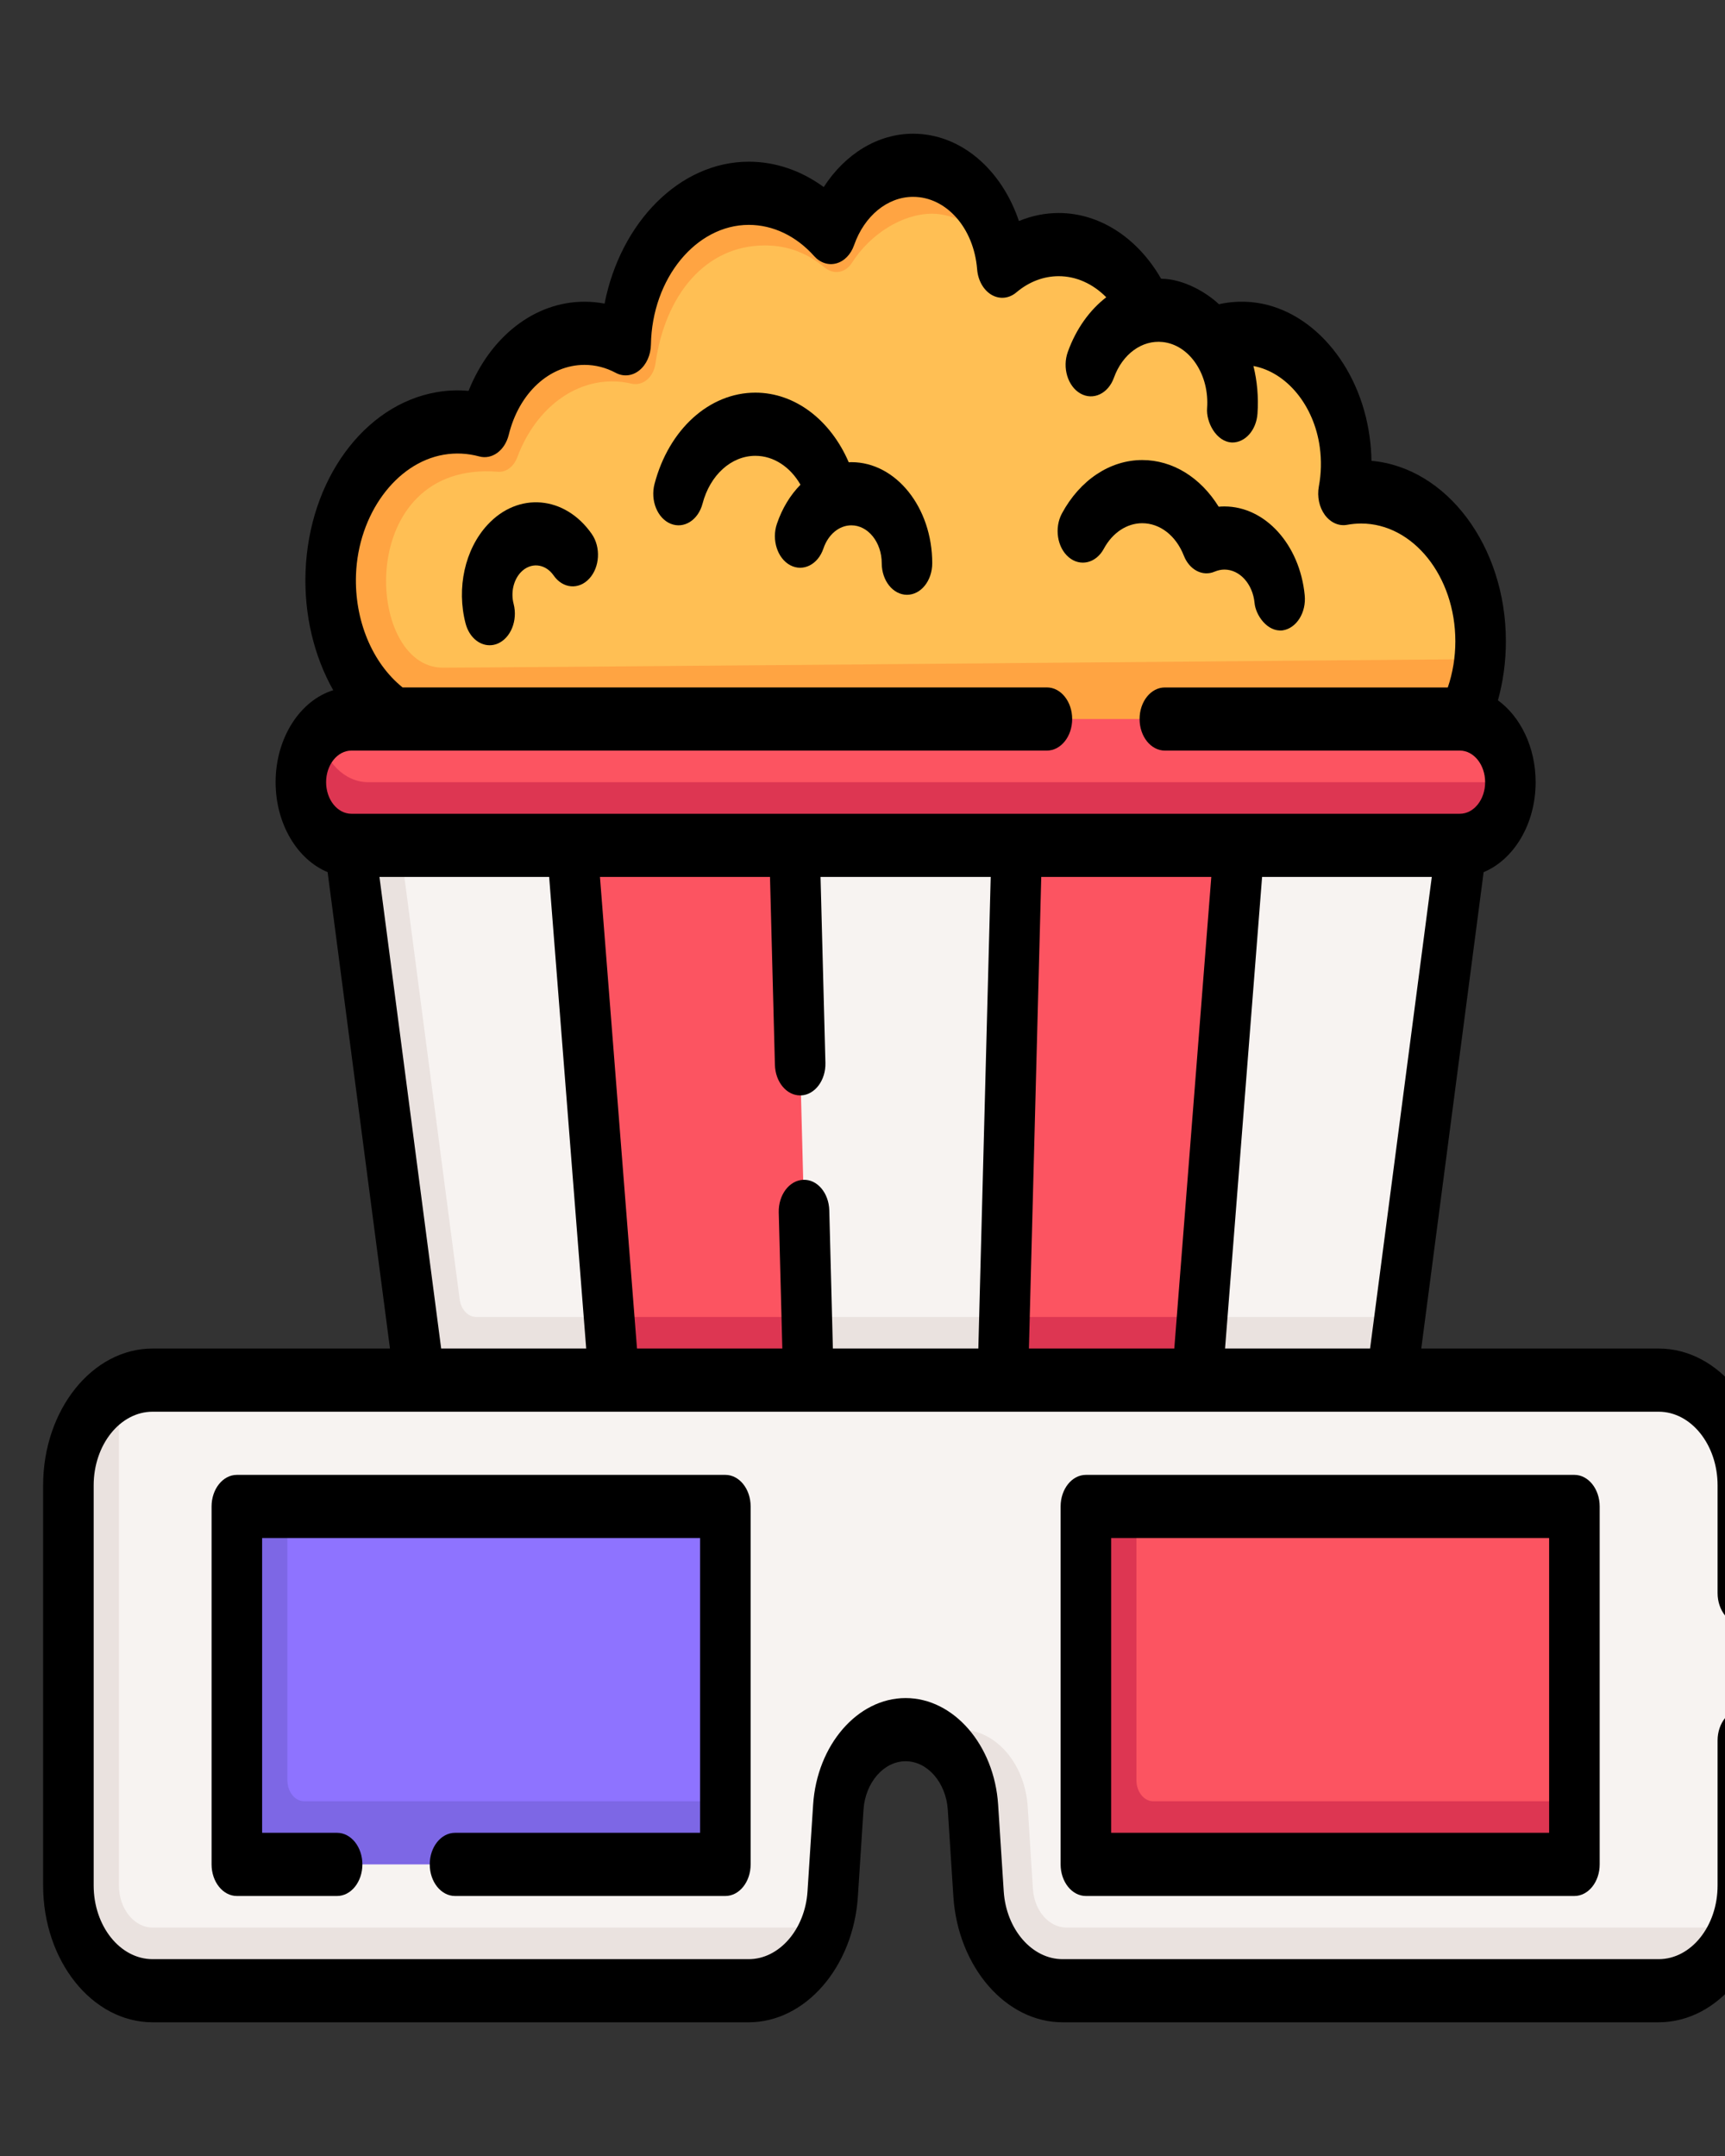 <svg width="40" height="50" viewBox="0 0 40 50" fill="none" xmlns="http://www.w3.org/2000/svg">
<rect x="0" y="0" width="40" height="50" fill="#333333" stroke="none"/>
<g clip-path="url(#clip0)">
<path d="M26.645 7.299C26.263 6.335 25.468 5.673 24.55 5.673C24.146 5.673 23.765 5.801 23.434 6.027C23.343 6.089 23.229 6.029 23.208 5.901C23.012 4.721 21.178 4.341 21.178 4.341C20.395 4.341 19.885 4.917 19.531 5.717C19.484 5.824 19.373 5.854 19.296 5.778C18.812 5.306 18.116 4.793 17.454 4.793C15.968 4.793 14.856 6.229 14.719 8.042C14.71 8.169 14.609 8.249 14.512 8.209C14.274 8.111 13.817 7.981 13.552 7.981C12.506 7.981 11.804 8.908 11.464 10.067C11.438 10.153 11.367 10.205 11.294 10.19C11.007 10.128 10.503 10.305 10.194 10.358C8.796 10.596 8.116 11.545 8.053 13.306C7.977 15.416 9.933 17.129 11.604 17.129C13.142 17.129 29.089 16.675 29.795 16.675C31.213 16.675 34.15 17.003 34.313 15.285C34.326 15.15 34.333 15.012 34.333 14.872C34.333 12.959 33.093 11.409 31.563 11.409C31.493 11.409 31.424 11.412 31.356 11.418C31.255 11.428 31.177 11.315 31.191 11.19C31.226 10.889 31.226 10.574 31.181 10.249C30.993 8.873 30.059 7.82 28.944 7.735C28.592 7.708 28.255 7.775 27.948 7.918L26.645 7.299Z" fill="#FFBF54"/>
<path d="M10.266 15.484C8.444 15.484 8.212 10.673 11.546 10.941C11.74 10.957 11.917 10.817 11.998 10.598C12.383 9.563 13.222 8.845 14.195 8.845C14.348 8.845 14.498 8.863 14.643 8.897C14.902 8.958 15.154 8.754 15.199 8.431C15.424 6.833 16.362 5.692 17.735 5.692C18.283 5.692 18.727 5.876 19.127 6.207C19.331 6.375 19.603 6.333 19.755 6.095C20.181 5.426 20.925 4.956 21.617 4.956C22.113 4.956 22.84 5.292 23.208 5.901C23.01 4.631 22.117 3.833 21.173 3.833C20.39 3.833 19.708 4.375 19.354 5.175C19.307 5.282 19.196 5.312 19.119 5.236C18.635 4.764 18.026 4.482 17.364 4.482C15.877 4.482 14.657 5.901 14.52 7.714C14.511 7.841 14.41 7.921 14.313 7.881C14.075 7.783 13.819 7.729 13.554 7.729C12.509 7.729 11.618 8.557 11.278 9.716C11.252 9.802 11.181 9.854 11.108 9.838C10.785 9.769 10.445 9.765 10.095 9.842C8.843 10.119 7.871 11.392 7.696 12.949C7.558 14.114 7.903 15.342 8.593 16.144C9.12 16.764 9.83 17.144 10.61 17.144C12.149 17.144 30.857 18.335 31.562 18.335C32.98 18.335 34.15 17.003 34.313 15.285C27.238 15.346 11.465 15.484 10.266 15.484Z" fill="#FFA442"/>
<path d="M31.149 32.69H10.226L8.578 19.605L8.638 19.214L33.761 19.205L33.891 19.605L32.459 30.542L31.149 32.69Z" fill="#F7F3F1"/>
<path d="M10.659 30.133L9.281 19.605L8.704 19.116L8.109 19.605L10.46 37.573H11.632H31.54L32.459 30.542H11.044C10.853 30.542 10.69 30.369 10.659 30.133Z" fill="#EAE2DF"/>
<path d="M26.699 37.573H15.301L14.124 30.542L13.266 19.605L13.518 19.214L28.386 19.205L28.734 19.605L27.876 30.542L26.699 37.573Z" fill="#FC5461"/>
<path d="M27.324 37.573L27.876 30.542H14.124L14.676 37.573H27.324Z" fill="#DD3652"/>
<path d="M22.795 32.69H19.205L18.708 30.542L18.422 19.605L18.572 19.214L23.174 19.182L23.578 19.605L23.292 30.542L22.795 32.69Z" fill="#F7F3F1"/>
<path d="M23.108 37.573L23.292 30.542H18.708L18.892 37.573H23.108Z" fill="#EAE2DF"/>
<path d="M33.302 19.174L8.957 19.205C8.31 19.205 7.415 18.335 7.415 18.335C7.415 17.882 7.141 17.282 7.4 17.013C7.603 16.802 7.864 16.675 8.148 16.675H33.852C34.499 16.675 35.023 17.331 35.023 18.14C35.023 18.949 33.949 19.174 33.302 19.174Z" fill="#FC5461"/>
<path d="M7.4 17.013C7.141 17.282 6.977 17.686 6.977 18.14C6.977 18.949 7.501 19.605 8.148 19.605H33.852C34.499 19.605 35.023 18.949 35.023 18.14H8.539C7.985 18.14 7.522 17.659 7.4 17.013Z" fill="#DD3652"/>
<path d="M1.82 34.644L1.742 43.53C1.742 44.879 2.617 45.972 3.695 45.972H17.206C18.002 45.972 18.85 45.569 19.153 44.702C19.237 44.461 19.291 44.198 19.309 43.922L19.439 41.913C19.504 40.896 20.184 40.112 21 40.112C21.816 40.112 22.675 40.491 22.74 41.508L22.847 43.727C22.929 44.995 23.776 45.972 24.794 45.972L38.226 45.905C39.027 45.905 39.95 45.565 40.251 44.702C40.356 44.403 40.414 44.073 40.414 43.726V34.448C40.414 33.1 39.54 32.007 38.461 32.007H3.539C3.269 32.007 3.013 32.075 2.779 32.199C2.772 32.202 2.765 32.206 2.758 32.21C2.073 32.591 1.82 33.642 1.82 34.644Z" fill="#F7F3F1"/>
<path d="M2.758 43.726L2.758 32.21C2.068 32.587 1.586 33.447 1.586 34.448V43.726C1.586 45.074 2.46 46.167 3.539 46.167H17.362C18.158 46.167 18.85 45.569 19.153 44.702H3.539C3.108 44.702 2.758 44.265 2.758 43.726Z" fill="#EAE2DF"/>
<path d="M23.951 43.802L23.832 41.912C23.769 40.896 23.09 40.112 22.274 40.112L21 40.112C21.816 40.112 22.496 40.896 22.561 41.913L22.691 43.922C22.773 45.19 23.62 46.167 24.638 46.167H38.461C39.262 46.167 39.95 45.564 40.251 44.702L24.73 44.702C24.322 44.702 23.983 44.31 23.951 43.802Z" fill="#EAE2DF"/>
<path d="M16.273 43.042H6.039C5.823 43.042 5.648 42.823 5.648 42.554V35.62C5.648 35.35 5.823 35.132 6.039 35.132L6.664 34.937H16.43C16.645 34.937 16.82 35.155 16.82 35.425V41.773L16.664 42.554C16.664 42.823 16.489 43.042 16.273 43.042Z" fill="#8E73FF"/>
<path d="M7.055 41.773C6.839 41.773 6.664 41.554 6.664 41.284V34.937H5.883C5.667 34.937 5.492 35.155 5.492 35.425V42.749C5.492 43.019 5.667 43.237 5.883 43.237H16.43C16.645 43.237 16.82 43.019 16.82 42.749V41.773H7.055Z" fill="#7D67E5"/>
<path d="M35.961 43.042H25.727C25.511 43.042 25.336 42.823 25.336 42.554V35.62C25.336 35.35 25.511 35.132 25.727 35.132L26.352 34.937H36.117C36.333 34.937 36.508 35.155 36.508 35.425V41.773L36.352 42.554C36.352 42.823 36.177 43.042 35.961 43.042Z" fill="#FC5461"/>
<path d="M26.742 41.773C26.526 41.773 26.352 41.554 26.352 41.284V34.937H25.57C25.355 34.937 25.18 35.155 25.18 35.425V42.749C25.18 43.019 25.355 43.237 25.57 43.237H36.117C36.333 43.237 36.508 43.019 36.508 42.749V41.773H26.742Z" fill="#DD3652"/>
<path d="M40.414 37.678C40.738 37.678 41 37.35 41 36.945V34.448C41 32.698 39.861 31.274 38.461 31.274H32.957L34.403 20.226C35.103 19.936 35.609 19.11 35.609 18.14C35.609 17.33 35.257 16.622 34.735 16.241C34.856 15.803 34.919 15.34 34.919 14.872C34.919 12.659 33.541 10.841 31.802 10.687C31.799 10.501 31.785 10.314 31.759 10.129C31.53 8.445 30.378 7.132 29.019 7.007C28.764 6.984 28.512 7 28.265 7.055C27.976 6.783 27.447 6.468 26.924 6.464C26.379 5.515 25.498 4.94 24.55 4.94C24.233 4.94 23.922 5.004 23.627 5.126C23.221 3.923 22.273 3.101 21.173 3.101C20.356 3.101 19.599 3.567 19.101 4.338C18.578 3.955 17.979 3.75 17.364 3.75C15.759 3.75 14.388 5.16 14.019 7.041C13.866 7.012 13.711 6.997 13.554 6.997C12.395 6.997 11.369 7.806 10.865 9.065C10.622 9.042 10.377 9.052 10.133 9.094C8.443 9.381 7.161 11.134 7.085 13.262C7.049 14.261 7.283 15.22 7.727 16.007C6.96 16.244 6.391 17.11 6.391 18.14C6.391 19.11 6.897 19.936 7.597 20.226L9.043 31.274H3.539C2.139 31.274 1 32.698 1 34.448V43.726C1 45.476 2.139 46.899 3.539 46.899H17.362C18.676 46.899 19.787 45.617 19.893 43.981L20.023 41.972C20.063 41.34 20.493 40.845 21 40.845C21.507 40.845 21.937 41.34 21.978 41.972L22.107 43.981C22.213 45.617 23.325 46.899 24.638 46.899H38.461C39.861 46.899 41 45.476 41 43.726V40.363C41 39.959 40.738 39.631 40.414 39.631C40.09 39.631 39.828 39.959 39.828 40.363V43.726C39.828 44.668 39.215 45.435 38.461 45.435H24.638C23.931 45.435 23.332 44.744 23.275 43.863L23.145 41.854C23.056 40.467 22.113 39.38 21 39.38C19.887 39.38 18.944 40.467 18.855 41.854L18.725 43.863C18.668 44.744 18.069 45.435 17.362 45.435H3.539C2.785 45.435 2.172 44.668 2.172 43.726V34.448C2.172 33.506 2.785 32.739 3.539 32.739H38.461C39.215 32.739 39.828 33.506 39.828 34.448V36.945C39.828 37.35 40.09 37.678 40.414 37.678ZM28.407 31.274L29.266 20.337H33.201L31.77 31.274H28.407ZM23.859 31.274L24.145 20.337H28.088L27.23 31.274H23.859ZM19.23 28.07C19.219 27.665 18.95 27.346 18.625 27.361C18.301 27.375 18.048 27.713 18.058 28.117L18.141 31.274H14.771L13.912 20.337H17.855L17.969 24.695C17.979 25.092 18.239 25.404 18.554 25.404C18.561 25.404 18.567 25.404 18.574 25.404C18.897 25.39 19.151 25.052 19.14 24.648L19.027 20.337H22.973L22.686 31.274H19.313L19.23 28.07ZM8.148 17.407H24.276C24.6 17.407 24.862 17.079 24.862 16.675C24.862 16.27 24.6 15.942 24.276 15.942H9.335C8.63 15.374 8.217 14.383 8.255 13.328C8.306 11.93 9.181 10.734 10.291 10.545C10.565 10.498 10.841 10.512 11.112 10.585C11.41 10.666 11.707 10.448 11.797 10.084C12.035 9.114 12.741 8.462 13.554 8.462C13.805 8.462 14.049 8.524 14.277 8.646C14.456 8.742 14.662 8.721 14.825 8.589C14.989 8.457 15.09 8.233 15.094 7.989C15.121 6.459 16.139 5.215 17.364 5.215C17.923 5.215 18.461 5.472 18.878 5.938C19.018 6.095 19.209 6.158 19.393 6.108C19.577 6.058 19.73 5.901 19.805 5.685C20.043 5.005 20.58 4.565 21.173 4.565C21.944 4.565 22.582 5.288 22.658 6.245C22.678 6.502 22.805 6.727 22.992 6.837C23.179 6.946 23.398 6.925 23.569 6.78C23.859 6.535 24.198 6.405 24.55 6.405C24.958 6.405 25.345 6.583 25.652 6.894C25.27 7.189 24.955 7.622 24.762 8.158C24.628 8.527 24.76 8.96 25.055 9.127C25.35 9.293 25.697 9.129 25.83 8.76C26.027 8.212 26.482 7.879 26.962 7.932C27.263 7.965 27.536 8.142 27.731 8.432C27.925 8.722 28.018 9.089 27.991 9.466C27.964 9.779 28.197 10.252 28.576 10.262C28.876 10.262 29.132 9.975 29.159 9.593C29.185 9.214 29.153 8.84 29.065 8.488C29.835 8.632 30.472 9.401 30.604 10.374C30.645 10.676 30.638 10.981 30.582 11.281C30.538 11.517 30.591 11.765 30.722 11.943C30.854 12.121 31.047 12.207 31.239 12.171C31.347 12.151 31.456 12.141 31.563 12.141C32.767 12.141 33.747 13.366 33.747 14.872C33.747 15.241 33.687 15.606 33.572 15.943H27.011C26.687 15.943 26.425 16.27 26.425 16.675C26.425 17.079 26.687 17.407 27.011 17.407H33.852C34.175 17.407 34.438 17.736 34.438 18.14C34.438 18.544 34.175 18.872 33.852 18.872H8.148C7.825 18.872 7.562 18.544 7.562 18.14C7.562 17.736 7.825 17.407 8.148 17.407ZM8.799 20.337H12.734L13.593 31.274H10.23L8.799 20.337Z" fill="black"/>
<path d="M10.551 42.505C10.228 42.505 9.965 42.833 9.965 43.237C9.965 43.642 10.228 43.97 10.551 43.97H16.82C17.144 43.97 17.406 43.642 17.406 43.237V34.937C17.406 34.532 17.144 34.204 16.82 34.204H5.492C5.169 34.204 4.906 34.532 4.906 34.937V43.237C4.906 43.642 5.169 43.97 5.492 43.97H7.817C8.14 43.97 8.403 43.642 8.403 43.237C8.403 42.833 8.14 42.505 7.817 42.505H6.078V35.669H16.234V42.505H10.551Z" fill="black"/>
<path d="M25.18 34.204C24.856 34.204 24.594 34.532 24.594 34.937V43.237C24.594 43.642 24.856 43.97 25.18 43.97H36.508C36.831 43.97 37.094 43.642 37.094 43.237V34.937C37.094 34.532 36.831 34.204 36.508 34.204H25.18ZM35.922 42.505H25.766V35.669H35.922V42.505Z" fill="black"/>
<path d="M25.596 12.726C25.796 12.355 26.129 12.134 26.486 12.134C26.899 12.134 27.269 12.422 27.451 12.886C27.581 13.217 27.887 13.376 28.165 13.257C28.24 13.226 28.316 13.209 28.392 13.209C28.747 13.209 29.048 13.541 29.091 13.981C29.114 14.26 29.384 14.663 29.744 14.619C30.065 14.569 30.294 14.204 30.254 13.802C30.139 12.629 29.338 11.745 28.392 11.745C28.347 11.745 28.303 11.747 28.259 11.751C27.839 11.073 27.193 10.669 26.486 10.669C25.739 10.669 25.043 11.132 24.625 11.906C24.444 12.241 24.514 12.697 24.782 12.923C25.05 13.149 25.415 13.061 25.596 12.726Z" fill="black"/>
<path d="M19.742 10.718C19.722 10.718 19.701 10.72 19.681 10.721C19.257 9.738 18.434 9.106 17.516 9.106C16.45 9.106 15.51 9.956 15.178 11.221C15.076 11.606 15.244 12.02 15.551 12.146C15.859 12.272 16.19 12.063 16.291 11.679C16.465 11.016 16.957 10.571 17.516 10.571C17.939 10.571 18.325 10.828 18.562 11.241C18.328 11.478 18.138 11.786 18.015 12.149C17.889 12.521 18.028 12.951 18.326 13.109C18.625 13.266 18.968 13.092 19.094 12.72C19.205 12.393 19.459 12.183 19.742 12.183C20.13 12.183 20.446 12.577 20.446 13.062C20.446 13.466 20.708 13.794 21.032 13.794C21.355 13.794 21.617 13.466 21.617 13.062C21.617 11.769 20.776 10.718 19.742 10.718Z" fill="black"/>
<path d="M11.302 12.174C10.78 12.741 10.582 13.637 10.796 14.459C10.877 14.768 11.106 14.964 11.353 14.964C11.413 14.964 11.475 14.953 11.535 14.928C11.842 14.802 12.01 14.389 11.91 14.004C11.842 13.744 11.905 13.459 12.07 13.279C12.297 13.033 12.641 13.063 12.838 13.346C13.051 13.652 13.421 13.684 13.665 13.418C13.909 13.153 13.935 12.691 13.723 12.385C13.102 11.493 12.016 11.398 11.302 12.174Z" fill="black"/>
</g>

</svg>
